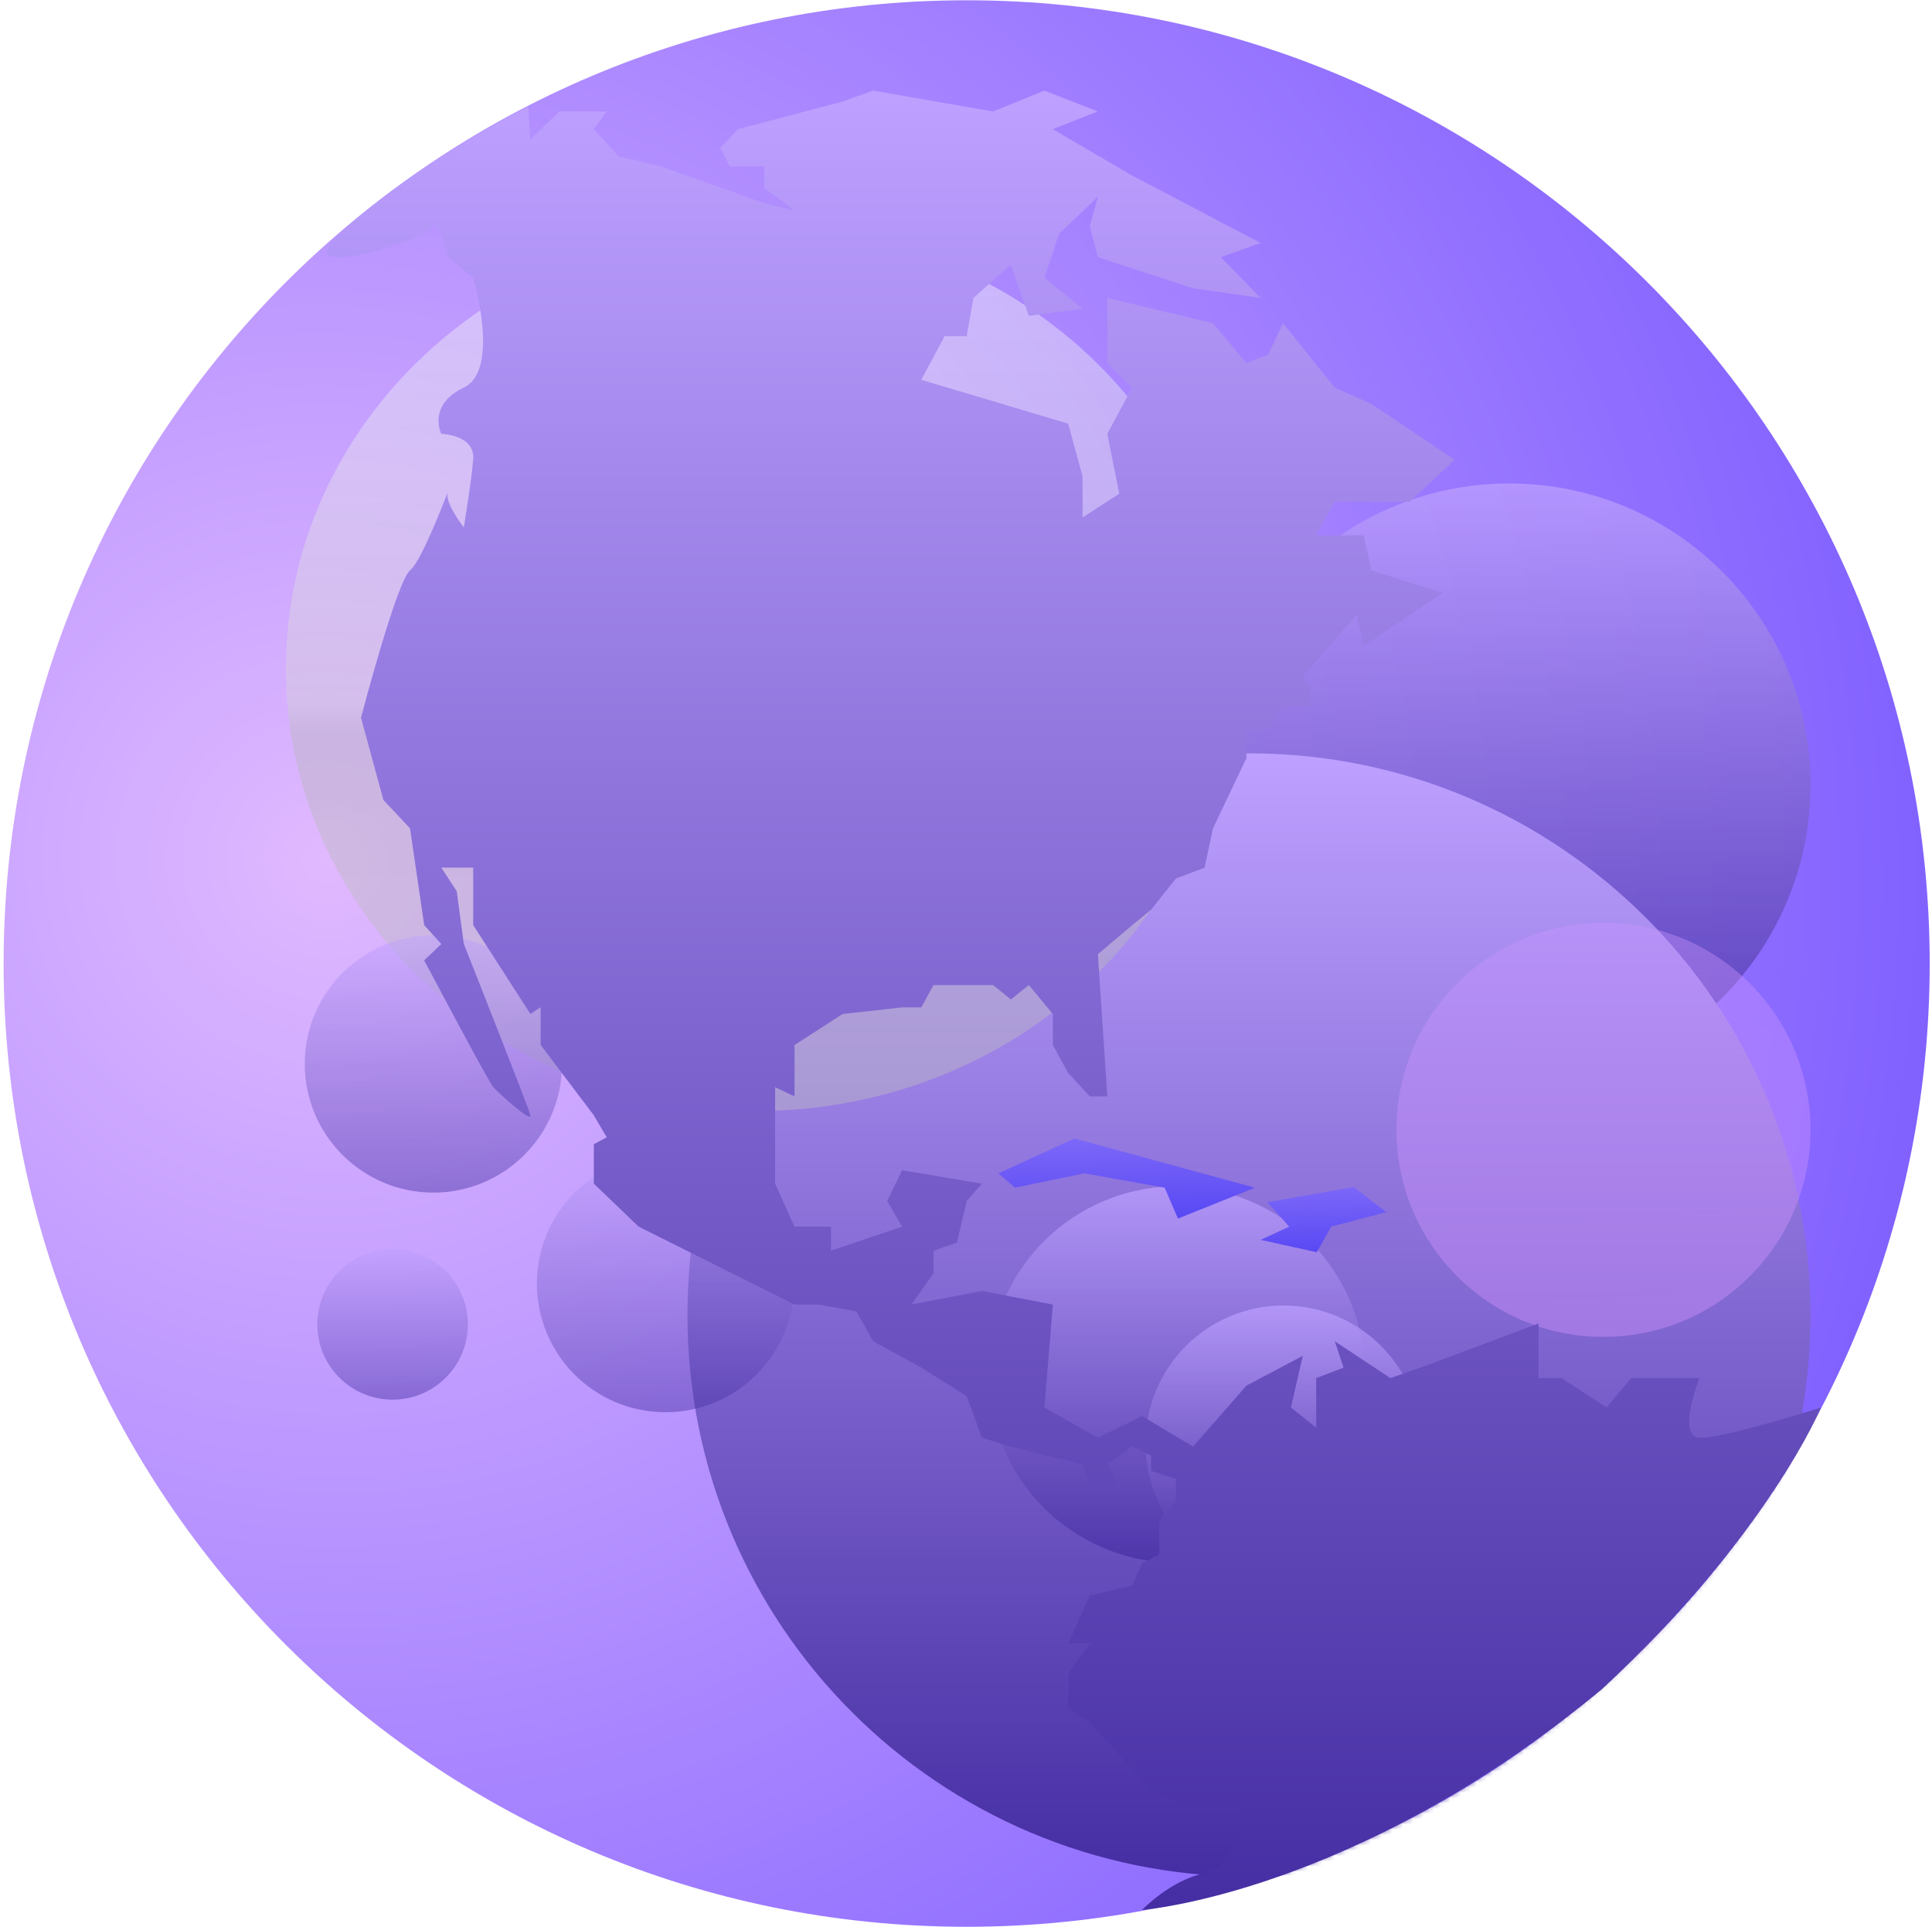 <svg width="367" height="366" viewBox="0 0 367 366" fill="none" xmlns="http://www.w3.org/2000/svg">
<path d="M183.623 365.932C284.658 365.932 366.563 284.028 366.563 182.993C366.563 81.959 284.658 0.054 183.623 0.054C82.589 0.054 0.684 81.959 0.684 182.993C0.684 284.028 82.589 365.932 183.623 365.932Z" fill="url(#paint0_radial_1_2405)"/>
<g opacity="0.747" filter="url(#filter0_f_1_2405)">
<path d="M286.714 206.235C318.308 206.235 343.92 180.623 343.92 149.029C343.92 117.435 318.308 91.823 286.714 91.823C255.12 91.823 229.508 117.435 229.508 149.029C229.508 180.623 255.12 206.235 286.714 206.235Z" fill="url(#paint1_linear_1_2405)"/>
</g>
<mask id="mask0_1_2405" style="mask-type:luminance" maskUnits="userSpaceOnUse" x="0" y="0" width="367" height="366">
<path d="M183.347 365.932C284.229 365.932 366.01 284.028 366.01 182.993C366.01 81.959 284.229 0.054 183.347 0.054C82.465 0.054 0.684 81.959 0.684 182.993C0.684 284.028 82.465 365.932 183.347 365.932Z" fill="white"/>
</mask>
<g mask="url(#mask0_1_2405)">
<g filter="url(#filter1_f_1_2405)">
<path d="M237.253 356.399C296.163 356.399 343.918 308.644 343.918 249.734C343.918 190.825 296.163 143.069 237.253 143.069C178.344 143.069 130.588 190.825 130.588 249.734C130.588 308.644 178.344 356.399 237.253 356.399Z" fill="url(#paint2_linear_1_2405)"/>
</g>
</g>
<g opacity="0.396" filter="url(#filter2_f_1_2405)">
<path d="M304.593 253.903C326.314 253.903 343.922 236.295 343.922 214.574C343.922 192.853 326.314 175.245 304.593 175.245C282.872 175.245 265.264 192.853 265.264 214.574C265.264 236.295 282.872 253.903 304.593 253.903Z" fill="url(#paint3_linear_1_2405)"/>
</g>
<g opacity="0.747" filter="url(#filter3_f_1_2405)">
<path d="M223.551 296.807C243.297 296.807 259.304 280.8 259.304 261.053C259.304 241.307 243.297 225.3 223.551 225.3C203.805 225.3 187.797 241.307 187.797 261.053C187.797 280.8 203.805 296.807 223.551 296.807Z" fill="url(#paint4_linear_1_2405)"/>
</g>
<g opacity="0.747" filter="url(#filter4_f_1_2405)">
<path d="M243.809 300.383C258.29 300.383 270.029 288.644 270.029 274.164C270.029 259.683 258.29 247.944 243.809 247.944C229.329 247.944 217.59 259.683 217.59 274.164C217.59 288.644 229.329 300.383 243.809 300.383Z" fill="url(#paint5_linear_1_2405)"/>
</g>
<g opacity="0.412" filter="url(#filter5_f_1_2405)">
<path d="M143.699 210.998C193.064 210.998 233.083 173.381 233.083 126.977C233.083 80.573 193.064 42.956 143.699 42.956C94.333 42.956 54.315 80.573 54.315 126.977C54.315 173.381 94.333 210.998 143.699 210.998Z" fill="url(#paint6_linear_1_2405)"/>
</g>
<g opacity="0.453" filter="url(#filter6_f_1_2405)">
<path d="M82.325 226.495C95.818 226.495 106.756 215.557 106.756 202.063C106.756 188.57 95.818 177.632 82.325 177.632C68.831 177.632 57.893 188.57 57.893 202.063C57.893 215.557 68.831 226.495 82.325 226.495Z" fill="url(#paint7_linear_1_2405)"/>
</g>
<g opacity="0.453" filter="url(#filter7_f_1_2405)">
<path d="M126.42 268.206C139.913 268.206 150.852 257.268 150.852 243.774C150.852 230.281 139.913 219.343 126.42 219.343C112.927 219.343 101.989 230.281 101.989 243.774C101.989 257.268 112.927 268.206 126.42 268.206Z" fill="url(#paint8_linear_1_2405)"/>
</g>
<g opacity="0.453" filter="url(#filter8_f_1_2405)">
<path d="M74.575 265.821C82.474 265.821 88.877 259.418 88.877 251.519C88.877 243.621 82.474 237.218 74.575 237.218C66.677 237.218 60.274 243.621 60.274 251.519C60.274 259.418 66.677 265.821 74.575 265.821Z" fill="url(#paint9_linear_1_2405)"/>
</g>
<path d="M72.475 37.715C59.07 48.067 60.773 49.21 65.675 48.826C70.577 48.442 81.278 44.728 82.22 42.914C83.163 41.1 85.045 48.826 85.045 48.826L89.892 52.722C89.892 52.722 95.108 70.296 88.105 73.612C81.102 76.927 83.825 82.395 83.825 82.395C83.825 82.395 90.325 82.54 89.889 87.316C89.453 92.093 88.101 100.187 88.101 100.187C88.101 100.187 84.561 95.569 85.038 93.752C85.515 91.934 80.458 106.163 77.887 108.331C75.317 110.499 68.576 136.319 68.576 136.319L72.83 151.931L77.886 157.31L80.582 175.703L83.828 179.285L80.582 182.396C80.582 182.396 92.831 205.516 93.68 206.456C94.528 207.395 101.131 213.443 100.75 211.819C100.369 210.194 88.108 179.283 88.108 179.283L86.76 169.26L83.828 164.774H89.891V175.7L100.75 192.558L102.698 191.296V198.447L112.802 211.82L115.253 215.991L112.802 217.31V224.79L121.291 232.948L150.925 247.764H155.544L162.667 249.066L165.872 254.722L175.005 259.727L183.647 265.175L186.523 273.05L192.025 274.732L205.657 278.139L207.028 282.181H212.63L210.34 278.139L215.053 274.732L218.667 276.429V279.351L223.381 280.86V285.008L220.216 288.856V295.2L216.942 296.891L215.053 301.143L207.024 303.006L202.917 312.116H207.024L202.917 317.866V324.421L207.024 327.111L218.668 340.221L226.629 342.858H236.759C236.759 342.858 235.309 354.445 228.819 355.76C222.33 357.076 216.945 362.732 216.945 362.732C216.945 362.732 257.275 359.74 304.358 320.76C335.977 291.423 345.91 267.314 345.91 267.314C345.91 267.314 327.211 273.253 322.82 273.049C318.43 272.845 322.82 261.727 322.82 261.727H309.845L305.168 267.317L296.651 261.727H292.261V251.359L269.856 259.729L264.119 261.728L253.544 254.724L255.224 259.73L250.018 261.73V271.13L245.226 267.317L247.471 257.496L236.763 263.162L226.632 274.733L216.947 268.951L208.561 273.05L198.394 267.315L200 247.764L186.521 245.182L173.089 247.764L177.332 241.818V237.528L181.754 236.001L183.647 228.081L186.523 224.796L171.371 222.247L168.526 228.081L171.371 232.954L157.851 237.529V232.954H150.925L147.238 224.796V206.472L150.925 208.219V198.465L160.062 192.577L171.371 191.315H175.005L177.332 187.082H188.654L192.022 189.811L195.441 187.082L199.996 192.576V198.463L202.918 203.801L207.025 208.218H210.341L208.553 181.205L215.05 175.723L218.664 172.755L223.377 166.838L228.814 164.797L230.411 157.33L236.753 144.018V138.482H240.899L243.727 134.183H248.724V130.937L247.462 128.455L257.726 116.716L259.046 122.654L274.035 112.619L260.536 108.344L259.046 101.67H250.008L253.535 95.279H267.763L276.344 87.323L260.536 76.725L253.535 73.619L243.726 61.378L240.898 67.317L236.752 68.917L230.41 61.378L210.335 56.586V68.919L215.049 73.619L210.335 82.403L212.625 93.765L205.648 98.27V90.482L202.906 80.461L174.99 72.129L179.439 63.845H183.632L184.907 56.586L192.01 50.27L195.43 59.979L205.641 58.639L198.379 52.734L201.18 44.415L208.547 37.384L207.015 42.923L208.547 48.836L226.618 54.751L239.462 56.588L231.92 48.842L239.462 46.15L215.044 33.326L199.984 24.538L208.547 21.172L198.38 17.202L188.642 21.172L165.856 17.202L160.046 19.291L140.166 24.535L136.829 28.046L138.617 31.629H145.161V35.681L150.909 39.977L145.161 38.586L125.642 31.629L117.575 29.73L112.784 24.535L115.236 21.17H106.247L100.735 26.481L100.33 20.229C90.552 25.233 81.232 31.084 72.475 37.715Z" fill="url(#paint10_linear_1_2405)"/>
<path d="M189.633 222.835L204.128 216.214L238.376 225.563L223.76 231.432L221.238 225.563L205.983 222.835L192.812 225.563L189.633 222.835Z" fill="url(#paint11_linear_1_2405)"/>
<path d="M240.729 228.328L257.14 225.44L263.345 230.208L252.875 232.956L250.126 237.824L239.473 235.475L244.903 232.956L240.729 228.328Z" fill="url(#paint12_linear_1_2405)"/>
<defs>
<filter id="filter0_f_1_2405" x="209.508" y="71.823" width="154.412" height="154.412" filterUnits="userSpaceOnUse" color-interpolation-filters="sRGB">
<feFlood flood-opacity="0" result="BackgroundImageFix"/>
<feBlend mode="normal" in="SourceGraphic" in2="BackgroundImageFix" result="shape"/>
<feGaussianBlur stdDeviation="10" result="effect1_foregroundBlur_1_2405"/>
</filter>
<filter id="filter1_f_1_2405" x="107.588" y="120.069" width="259.33" height="259.33" filterUnits="userSpaceOnUse" color-interpolation-filters="sRGB">
<feFlood flood-opacity="0" result="BackgroundImageFix"/>
<feBlend mode="normal" in="SourceGraphic" in2="BackgroundImageFix" result="shape"/>
<feGaussianBlur stdDeviation="11.5" result="effect1_foregroundBlur_1_2405"/>
</filter>
<filter id="filter2_f_1_2405" x="242.264" y="152.245" width="124.658" height="124.658" filterUnits="userSpaceOnUse" color-interpolation-filters="sRGB">
<feFlood flood-opacity="0" result="BackgroundImageFix"/>
<feBlend mode="normal" in="SourceGraphic" in2="BackgroundImageFix" result="shape"/>
<feGaussianBlur stdDeviation="11.5" result="effect1_foregroundBlur_1_2405"/>
</filter>
<filter id="filter3_f_1_2405" x="174.797" y="212.3" width="97.507" height="97.507" filterUnits="userSpaceOnUse" color-interpolation-filters="sRGB">
<feFlood flood-opacity="0" result="BackgroundImageFix"/>
<feBlend mode="normal" in="SourceGraphic" in2="BackgroundImageFix" result="shape"/>
<feGaussianBlur stdDeviation="6.5" result="effect1_foregroundBlur_1_2405"/>
</filter>
<filter id="filter4_f_1_2405" x="204.59" y="234.944" width="78.439" height="78.439" filterUnits="userSpaceOnUse" color-interpolation-filters="sRGB">
<feFlood flood-opacity="0" result="BackgroundImageFix"/>
<feBlend mode="normal" in="SourceGraphic" in2="BackgroundImageFix" result="shape"/>
<feGaussianBlur stdDeviation="6.5" result="effect1_foregroundBlur_1_2405"/>
</filter>
<filter id="filter5_f_1_2405" x="41.315" y="29.956" width="204.768" height="194.042" filterUnits="userSpaceOnUse" color-interpolation-filters="sRGB">
<feFlood flood-opacity="0" result="BackgroundImageFix"/>
<feBlend mode="normal" in="SourceGraphic" in2="BackgroundImageFix" result="shape"/>
<feGaussianBlur stdDeviation="6.5" result="effect1_foregroundBlur_1_2405"/>
</filter>
<filter id="filter6_f_1_2405" x="43.893" y="163.632" width="76.863" height="76.863" filterUnits="userSpaceOnUse" color-interpolation-filters="sRGB">
<feFlood flood-opacity="0" result="BackgroundImageFix"/>
<feBlend mode="normal" in="SourceGraphic" in2="BackgroundImageFix" result="shape"/>
<feGaussianBlur stdDeviation="7" result="effect1_foregroundBlur_1_2405"/>
</filter>
<filter id="filter7_f_1_2405" x="87.989" y="205.343" width="76.863" height="76.863" filterUnits="userSpaceOnUse" color-interpolation-filters="sRGB">
<feFlood flood-opacity="0" result="BackgroundImageFix"/>
<feBlend mode="normal" in="SourceGraphic" in2="BackgroundImageFix" result="shape"/>
<feGaussianBlur stdDeviation="7" result="effect1_foregroundBlur_1_2405"/>
</filter>
<filter id="filter8_f_1_2405" x="46.274" y="223.218" width="56.603" height="56.603" filterUnits="userSpaceOnUse" color-interpolation-filters="sRGB">
<feFlood flood-opacity="0" result="BackgroundImageFix"/>
<feBlend mode="normal" in="SourceGraphic" in2="BackgroundImageFix" result="shape"/>
<feGaussianBlur stdDeviation="7" result="effect1_foregroundBlur_1_2405"/>
</filter>
<radialGradient id="paint0_radial_1_2405" cx="0" cy="0" r="1" gradientUnits="userSpaceOnUse" gradientTransform="translate(61.03 161.272) rotate(30.413) scale(312.317 299.564)">
<stop stop-color="#E0B9FF"/>
<stop offset="1" stop-color="#8161FF"/>
</radialGradient>
<linearGradient id="paint1_linear_1_2405" x1="286.714" y1="91.823" x2="286.714" y2="206.235" gradientUnits="userSpaceOnUse">
<stop stop-color="#BDA0FF"/>
<stop offset="1" stop-color="#452EA3"/>
<stop offset="1"/>
</linearGradient>
<linearGradient id="paint2_linear_1_2405" x1="237.253" y1="143.069" x2="237.253" y2="356.399" gradientUnits="userSpaceOnUse">
<stop stop-color="#BDA0FF"/>
<stop offset="1" stop-color="#452EA3"/>
<stop offset="1"/>
</linearGradient>
<linearGradient id="paint3_linear_1_2405" x1="228.042" y1="71.634" x2="239.714" y2="257.967" gradientUnits="userSpaceOnUse">
<stop stop-color="#B195FF"/>
<stop offset="1" stop-color="#D795FF"/>
</linearGradient>
<linearGradient id="paint4_linear_1_2405" x1="223.551" y1="225.3" x2="223.551" y2="296.807" gradientUnits="userSpaceOnUse">
<stop stop-color="#BDA0FF"/>
<stop offset="1" stop-color="#452EA3"/>
<stop offset="1"/>
</linearGradient>
<linearGradient id="paint5_linear_1_2405" x1="243.809" y1="247.944" x2="243.809" y2="300.383" gradientUnits="userSpaceOnUse">
<stop stop-color="#BDA0FF"/>
<stop offset="1" stop-color="#452EA3"/>
<stop offset="1"/>
</linearGradient>
<linearGradient id="paint6_linear_1_2405" x1="143.699" y1="42.956" x2="143.699" y2="210.998" gradientUnits="userSpaceOnUse">
<stop stop-color="white"/>
<stop offset="0.537" stop-color="#D3D3D3"/>
<stop offset="0.576" stop-color="#B5B5B5"/>
<stop offset="1" stop-color="#C1C1C1"/>
</linearGradient>
<linearGradient id="paint7_linear_1_2405" x1="82.325" y1="177.632" x2="82.325" y2="226.495" gradientUnits="userSpaceOnUse">
<stop stop-color="#BDA0FF"/>
<stop offset="1" stop-color="#452EA3"/>
<stop offset="1"/>
</linearGradient>
<linearGradient id="paint8_linear_1_2405" x1="126.42" y1="219.343" x2="126.42" y2="268.206" gradientUnits="userSpaceOnUse">
<stop stop-color="#BDA0FF"/>
<stop offset="1" stop-color="#452EA3"/>
<stop offset="1"/>
</linearGradient>
<linearGradient id="paint9_linear_1_2405" x1="74.575" y1="237.218" x2="74.575" y2="265.821" gradientUnits="userSpaceOnUse">
<stop stop-color="#BDA0FF"/>
<stop offset="1" stop-color="#452EA3"/>
<stop offset="1"/>
</linearGradient>
<linearGradient id="paint10_linear_1_2405" x1="203.991" y1="17.202" x2="203.991" y2="362.732" gradientUnits="userSpaceOnUse">
<stop stop-color="#BDA0FF"/>
<stop offset="1" stop-color="#452EA3"/>
<stop offset="1"/>
</linearGradient>
<linearGradient id="paint11_linear_1_2405" x1="211.47" y1="188.898" x2="212.565" y2="257.843" gradientUnits="userSpaceOnUse">
<stop stop-color="#BDA0FF"/>
<stop offset="1" stop-color="#1A12ED"/>
<stop offset="1" stop-color="#1B1786"/>
<stop offset="1"/>
</linearGradient>
<linearGradient id="paint12_linear_1_2405" x1="250.167" y1="203.211" x2="251.648" y2="259.292" gradientUnits="userSpaceOnUse">
<stop stop-color="#BDA0FF"/>
<stop offset="1" stop-color="#1A12ED"/>
<stop offset="1" stop-color="#1B1786"/>
<stop offset="1"/>
</linearGradient>
</defs>
</svg>
